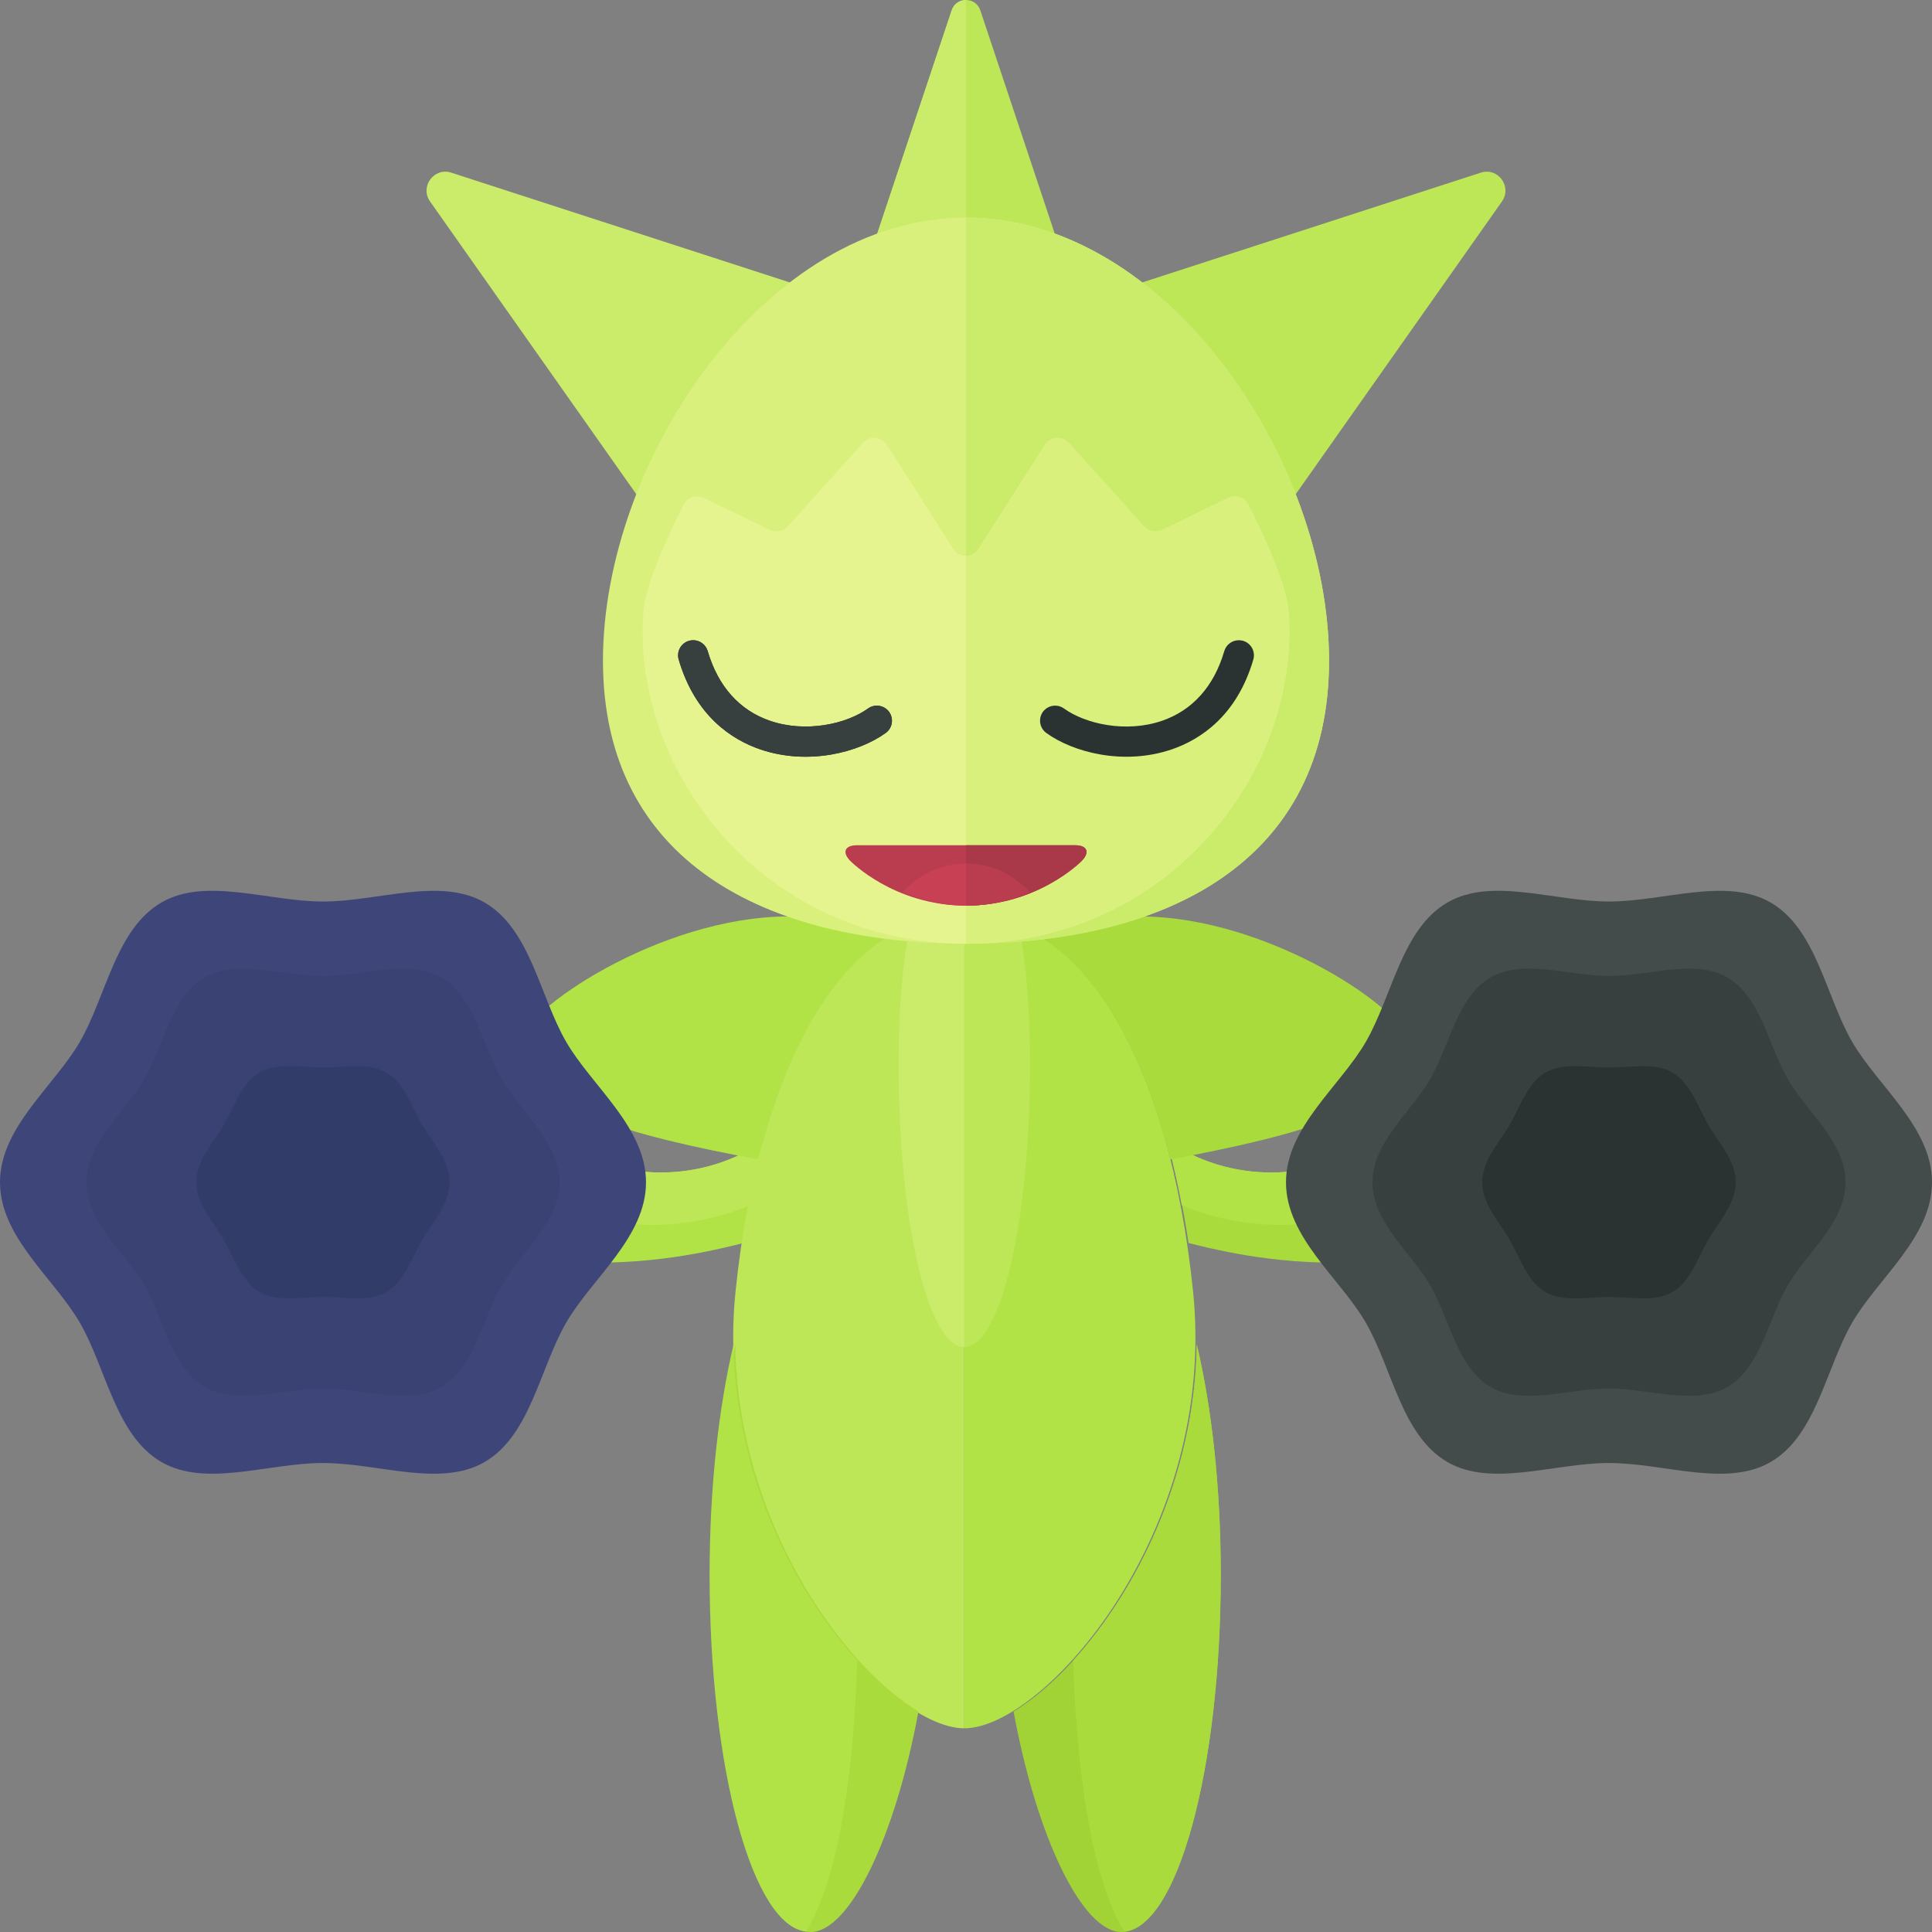 <?xml version="1.0" encoding="utf-8"?>
<!-- Generator: Adobe Illustrator 23.0.2, SVG Export Plug-In . SVG Version: 6.00 Build 0)  -->
<svg version="1.1" xmlns="http://www.w3.org/2000/svg" xmlns:xlink="http://www.w3.org/1999/xlink" x="0px" y="0px" width="32px"
	 height="32px" viewBox="0 0 32 32" enable-background="new 0 0 32 32" xml:space="preserve">
<rect x="0" y="0" width="32" height="32" fill="#808080" stroke="none"/>
<g id="labels">
	<g>
	</g>
</g>
<g id="icons">
	<g>
		<g>
			<g>
				<path fill="#B1E346" d="M15.972,15.181c1.956-0.098,3.398,2.408,3.789,6.209c0.408,3.969-2.466,7.236-3.789,7.236V15.181z"/>
			</g>
			<g>
				<path fill="#A2D336" d="M19.822,22.269c-0.043,2.905-1.743,5.296-3.034,6.079C17.171,30.431,17.927,32,18.574,32
					c0.909,0,1.645-2.649,1.645-5.916C20.22,24.622,20.067,23.302,19.822,22.269z"/>
				<path fill="#AADB3D" d="M17.776,27.502c0.053,1.89,0.32,3.638,0.845,4.49c0.887-0.088,1.599-2.696,1.599-5.908
					c0-1.462-0.153-2.782-0.397-3.815C19.79,24.466,18.81,26.366,17.776,27.502z"/>
				<path fill="#BEE758" d="M17.06,17.643c0-0.971-0.069-1.733-0.188-2.306c-0.286-0.114-0.586-0.172-0.9-0.157v7.131
					C16.573,22.312,17.06,20.222,17.06,17.643z"/>
			</g>
			<g>
				<path fill="#AADB3D" d="M22.569,19.029c-0.447,0.251-0.965,0.385-1.485,0.391c-0.62,0.006-1.254-0.177-1.758-0.544
					c0.148,0.526,0.268,1.099,0.36,1.712c0.428,0.109,0.858,0.199,1.302,0.254c0.599,0.078,1.206,0.088,1.832,0.055
					C22.67,20.31,22.595,19.681,22.569,19.029z"/>
				<path fill="#B1E346" d="M22.657,20.034c-0.045-0.327-0.074-0.662-0.088-1.005c-0.447,0.251-0.965,0.385-1.485,0.391
					c-0.62,0.006-1.254-0.177-1.758-0.544c0.096,0.341,0.176,0.708,0.248,1.087c0.483,0.198,1.035,0.325,1.633,0.325
					C21.73,20.288,22.218,20.19,22.657,20.034z"/>
			</g>
			<path fill="#AADB3D" d="M18.879,15.179c-0.631,0-1.128,0.199-1.655,0.334c0.954,0.577,1.706,1.884,2.16,3.691
				c2.112-0.397,3.948-0.859,3.948-1.922C23.332,16.766,21.027,15.179,18.879,15.179z"/>
		</g>
		<g>
			<path fill="#B1E346" d="M9.431,19.029c0.447,0.251,0.965,0.385,1.485,0.391c0.62,0.006,1.254-0.177,1.758-0.544
				c-0.148,0.526-0.268,1.099-0.36,1.712c-0.428,0.109-0.858,0.199-1.302,0.254c-0.599,0.078-1.206,0.088-1.832,0.055
				C9.33,20.31,9.405,19.681,9.431,19.029z"/>
			<path fill="#BEE758" d="M9.343,20.034c0.045-0.327,0.074-0.662,0.088-1.005c0.447,0.251,0.965,0.385,1.485,0.391
				c0.62,0.006,1.254-0.177,1.758-0.544c-0.096,0.341-0.176,0.708-0.248,1.087c-0.483,0.198-1.035,0.325-1.633,0.325
				C10.27,20.288,9.782,20.19,9.343,20.034z"/>
		</g>
		<g>
			<path fill="#434C4B" d="M21.3,19.582c0-0.911,0.897-1.59,1.322-2.325c0.439-0.759,0.594-1.87,1.352-2.309
				c0.735-0.426,1.765-0.016,2.676-0.016c0.911,0,1.94-0.409,2.676,0.016c0.759,0.439,0.913,1.55,1.352,2.309
				C31.104,17.993,32,18.671,32,19.582c0,0.911-0.897,1.59-1.322,2.325c-0.439,0.759-0.594,1.87-1.352,2.309
				c-0.735,0.426-1.765,0.016-2.676,0.016c-0.911,0-1.94,0.409-2.676-0.016c-0.759-0.439-0.913-1.55-1.352-2.309
				C22.196,21.172,21.3,20.493,21.3,19.582z"/>
			<path fill="#373F3F" d="M22.733,19.582c0-0.668,0.645-1.169,0.957-1.709c0.322-0.556,0.444-1.362,1.001-1.684
				c0.539-0.312,1.291-0.024,1.959-0.024c0.668,0,1.42-0.288,1.959,0.024c0.556,0.322,0.679,1.128,1.001,1.684
				c0.312,0.539,0.957,1.04,0.957,1.708c0,0.668-0.645,1.169-0.957,1.709c-0.322,0.556-0.444,1.362-1.001,1.684
				c-0.539,0.312-1.291,0.024-1.959,0.024c-0.668,0-1.42,0.288-1.959-0.024c-0.556-0.322-0.679-1.128-1.001-1.684
				C23.378,20.751,22.733,20.25,22.733,19.582z"/>
			<path fill="#2B3332" d="M24.55,19.582c0-0.364,0.284-0.656,0.454-0.95c0.176-0.303,0.292-0.693,0.596-0.869
				c0.294-0.17,0.686-0.081,1.05-0.081c0.364,0,0.756-0.089,1.05,0.081c0.303,0.176,0.42,0.565,0.595,0.869
				c0.17,0.294,0.454,0.586,0.454,0.95c0,0.364-0.284,0.656-0.454,0.95c-0.176,0.303-0.292,0.693-0.596,0.869
				c-0.294,0.17-0.686,0.081-1.05,0.081c-0.364,0-0.756,0.089-1.05-0.081c-0.303-0.176-0.42-0.565-0.595-0.869
				C24.834,20.238,24.55,19.946,24.55,19.582z"/>
		</g>
		<path fill="#B1E346" d="M13.066,15.179c0.631,0,1.128,0.199,1.655,0.334c-0.954,0.577-1.706,1.884-2.16,3.691
			c-2.112-0.397-3.948-0.859-3.948-1.922C8.613,16.766,10.917,15.179,13.066,15.179z"/>
		<g>
			<path fill="#BEE758" d="M15.972,15.181c-1.956-0.098-3.398,2.408-3.789,6.209c-0.408,3.969,2.466,7.236,3.789,7.236V15.181z"/>
			<path fill="#AADB3D" d="M12.178,22.269c0.043,2.905,1.743,5.296,3.034,6.079C14.829,30.431,14.073,32,13.426,32
				c-0.909,0-1.645-2.649-1.645-5.916C11.78,24.622,11.933,23.302,12.178,22.269z"/>
			<path fill="#B1E346" d="M14.197,27.502c-0.053,1.89-0.32,3.638-0.845,4.49c-0.887-0.088-1.599-2.696-1.599-5.908
				c0-1.462,0.153-2.782,0.397-3.815C12.183,24.466,13.163,26.366,14.197,27.502z"/>
			<path fill="#CBEB6B" d="M14.884,17.643c0-0.971,0.069-1.733,0.188-2.306c0.286-0.114,0.586-0.172,0.9-0.157v7.131
				C15.372,22.312,14.884,20.222,14.884,17.643z"/>
		</g>
		<g>
			<path fill="#3E4679" d="M0,19.582c0-0.911,0.897-1.59,1.322-2.325c0.439-0.759,0.594-1.87,1.352-2.309
				c0.735-0.426,1.765-0.016,2.676-0.016c0.911,0,1.94-0.409,2.676,0.016c0.759,0.439,0.913,1.55,1.352,2.309
				c0.426,0.735,1.322,1.414,1.322,2.325c0,0.911-0.897,1.59-1.322,2.325c-0.439,0.759-0.594,1.87-1.352,2.309
				c-0.735,0.426-1.765,0.016-2.676,0.016c-0.911,0-1.94,0.409-2.676-0.016c-0.759-0.439-0.913-1.55-1.352-2.309
				C0.896,21.172,0,20.493,0,19.582z"/>
			<path fill="#3A4274" d="M1.433,19.582c0-0.668,0.645-1.169,0.957-1.709c0.322-0.556,0.444-1.362,1.001-1.684
				c0.539-0.312,1.291-0.024,1.959-0.024c0.668,0,1.42-0.288,1.959,0.024c0.556,0.322,0.679,1.128,1.001,1.684
				c0.312,0.539,0.957,1.04,0.957,1.708c0,0.668-0.645,1.169-0.957,1.709c-0.322,0.556-0.444,1.362-1.001,1.684
				c-0.539,0.312-1.291,0.024-1.959,0.024c-0.668,0-1.42,0.288-1.959-0.024c-0.556-0.322-0.679-1.128-1.001-1.684
				C2.078,20.751,1.433,20.25,1.433,19.582z"/>
			<path fill="#313D68" d="M3.25,19.582c0-0.364,0.284-0.656,0.454-0.95c0.176-0.303,0.292-0.693,0.596-0.869
				c0.294-0.17,0.686-0.081,1.05-0.081c0.364,0,0.756-0.089,1.05,0.081c0.303,0.176,0.42,0.565,0.595,0.869
				c0.17,0.294,0.454,0.586,0.454,0.95c0,0.364-0.284,0.656-0.454,0.95C6.82,20.836,6.704,21.225,6.4,21.401
				c-0.294,0.17-0.686,0.081-1.05,0.081c-0.364,0-0.756,0.089-1.05-0.081c-0.303-0.176-0.42-0.565-0.595-0.869
				C3.534,20.238,3.25,19.946,3.25,19.582z"/>
		</g>
		<g>
			<g>
				<path fill="#BEE758" d="M16.237,0.171l2.264,6.791h-5.002l2.264-6.791C15.839-0.057,16.161-0.057,16.237,0.171z"/>
				<path fill="#CBEB6B" d="M16,0c-0.1,0-0.199,0.057-0.237,0.171l-2.264,6.791H16V0z"/>
			</g>
			<path fill="#CBEB6B" d="M7.123,3.337l4.015,5.699l2.968-4.026L7.475,2.86C7.189,2.767,6.95,3.091,7.123,3.337z"/>
			<path fill="#BEE758" d="M24.877,3.337l-4.015,5.699L17.895,5.01l6.631-2.15C24.811,2.767,25.05,3.091,24.877,3.337z"/>
			<path fill="#D9F07D" d="M9.987,10.944c0-3.321,2.692-7.34,6.013-7.34s6.013,4.019,6.013,7.34S19.321,15.63,16,15.63
				S9.987,14.265,9.987,10.944z"/>
			<path fill="#CBEB6B" d="M16,3.604V15.63c3.321,0,6.013-1.365,6.013-4.686S19.321,3.604,16,3.604z"/>
			<path fill="#E6F490" d="M21.344,10.141c-0.034-0.485-0.461-1.376-0.669-1.784c-0.062-0.121-0.209-0.169-0.331-0.11l-1.097,0.531
				c-0.1,0.048-0.22,0.025-0.295-0.058l-1.248-1.384c-0.111-0.123-0.308-0.106-0.397,0.033l-1.097,1.722
				c-0.098,0.154-0.323,0.154-0.422,0l-1.097-1.722c-0.089-0.139-0.286-0.156-0.397-0.033L13.048,8.72
				c-0.074,0.083-0.195,0.106-0.295,0.058l-1.097-0.531c-0.122-0.059-0.269-0.011-0.331,0.11c-0.208,0.409-0.635,1.299-0.669,1.784
				c-0.188,2.672,2.023,5.49,5.344,5.49S21.531,12.812,21.344,10.141z"/>
			<path fill="#D9F07D" d="M21.344,10.141c-0.034-0.485-0.461-1.376-0.669-1.784c-0.062-0.121-0.209-0.169-0.331-0.11l-1.097,0.531
				c-0.1,0.049-0.22,0.025-0.295-0.058l-1.248-1.384c-0.111-0.123-0.308-0.106-0.397,0.033l-1.097,1.722
				C16.162,9.168,16.081,9.206,16,9.206v6.424C19.321,15.63,21.531,12.812,21.344,10.141z"/>
			<path fill="#2B3332" d="M20.589,10.614c0.133,0.039,0.208,0.177,0.17,0.31c-0.275,0.941-0.886,1.328-1.348,1.487
				c-0.797,0.273-1.637,0.051-2.081-0.271c-0.111-0.081-0.137-0.237-0.057-0.349c0.081-0.111,0.238-0.137,0.35-0.056
				c0.354,0.255,1.028,0.409,1.625,0.203c0.504-0.173,0.86-0.572,1.03-1.154c0.032-0.109,0.132-0.18,0.24-0.18
				C20.542,10.604,20.565,10.607,20.589,10.614z"/>
			<g>
				<g>
					<path fill="#373F3F" d="M11.482,10.604c0.108,0,0.208,0.071,0.24,0.18c0.17,0.583,0.526,0.981,1.03,1.154
						c0.597,0.206,1.271,0.052,1.625-0.203c0.111-0.081,0.269-0.055,0.35,0.056c0.08,0.112,0.055,0.269-0.057,0.349
						c-0.444,0.322-1.284,0.544-2.081,0.271c-0.462-0.159-1.072-0.546-1.348-1.487c-0.038-0.133,0.037-0.271,0.17-0.31
						C11.435,10.607,11.458,10.604,11.482,10.604z"/>
				</g>
				<g>
					<path fill="#373F3F" d="M11.482,10.604c0.108,0,0.208,0.071,0.24,0.18c0.17,0.583,0.526,0.981,1.03,1.154
						c0.597,0.206,1.271,0.052,1.625-0.203c0.111-0.081,0.269-0.055,0.35,0.056c0.08,0.112,0.055,0.269-0.057,0.349
						c-0.444,0.322-1.284,0.544-2.081,0.271c-0.462-0.159-1.072-0.546-1.348-1.487c-0.038-0.133,0.037-0.271,0.17-0.31
						C11.435,10.607,11.458,10.604,11.482,10.604z"/>
				</g>
			</g>
		</g>
		<g>
			<path fill="#B93D4F" d="M17.809,14c0.198,0,0.247,0.116,0.109,0.258c0,0-0.72,0.742-1.918,0.742s-1.918-0.742-1.918-0.742
				C13.944,14.116,13.993,14,14.191,14H17.809z"/>
			<path fill="#A93949" d="M16,14h1.809c0.198,0,0.247,0.116,0.109,0.258c0,0-0.72,0.742-1.918,0.742V14z"/>
			<path fill="#C84054" d="M16,15c0.423,0,0.76-0.101,1.053-0.221C16.79,14.491,16.42,14.304,16,14.304
				c-0.42,0-0.79,0.187-1.053,0.475C15.24,14.899,15.577,15,16,15z"/>
			<path fill="#B93D4F" d="M16,14.304V15c0.423,0,0.76-0.101,1.053-0.221C16.79,14.491,16.42,14.304,16,14.304z"/>
		</g>
	</g>
</g>
</svg>
